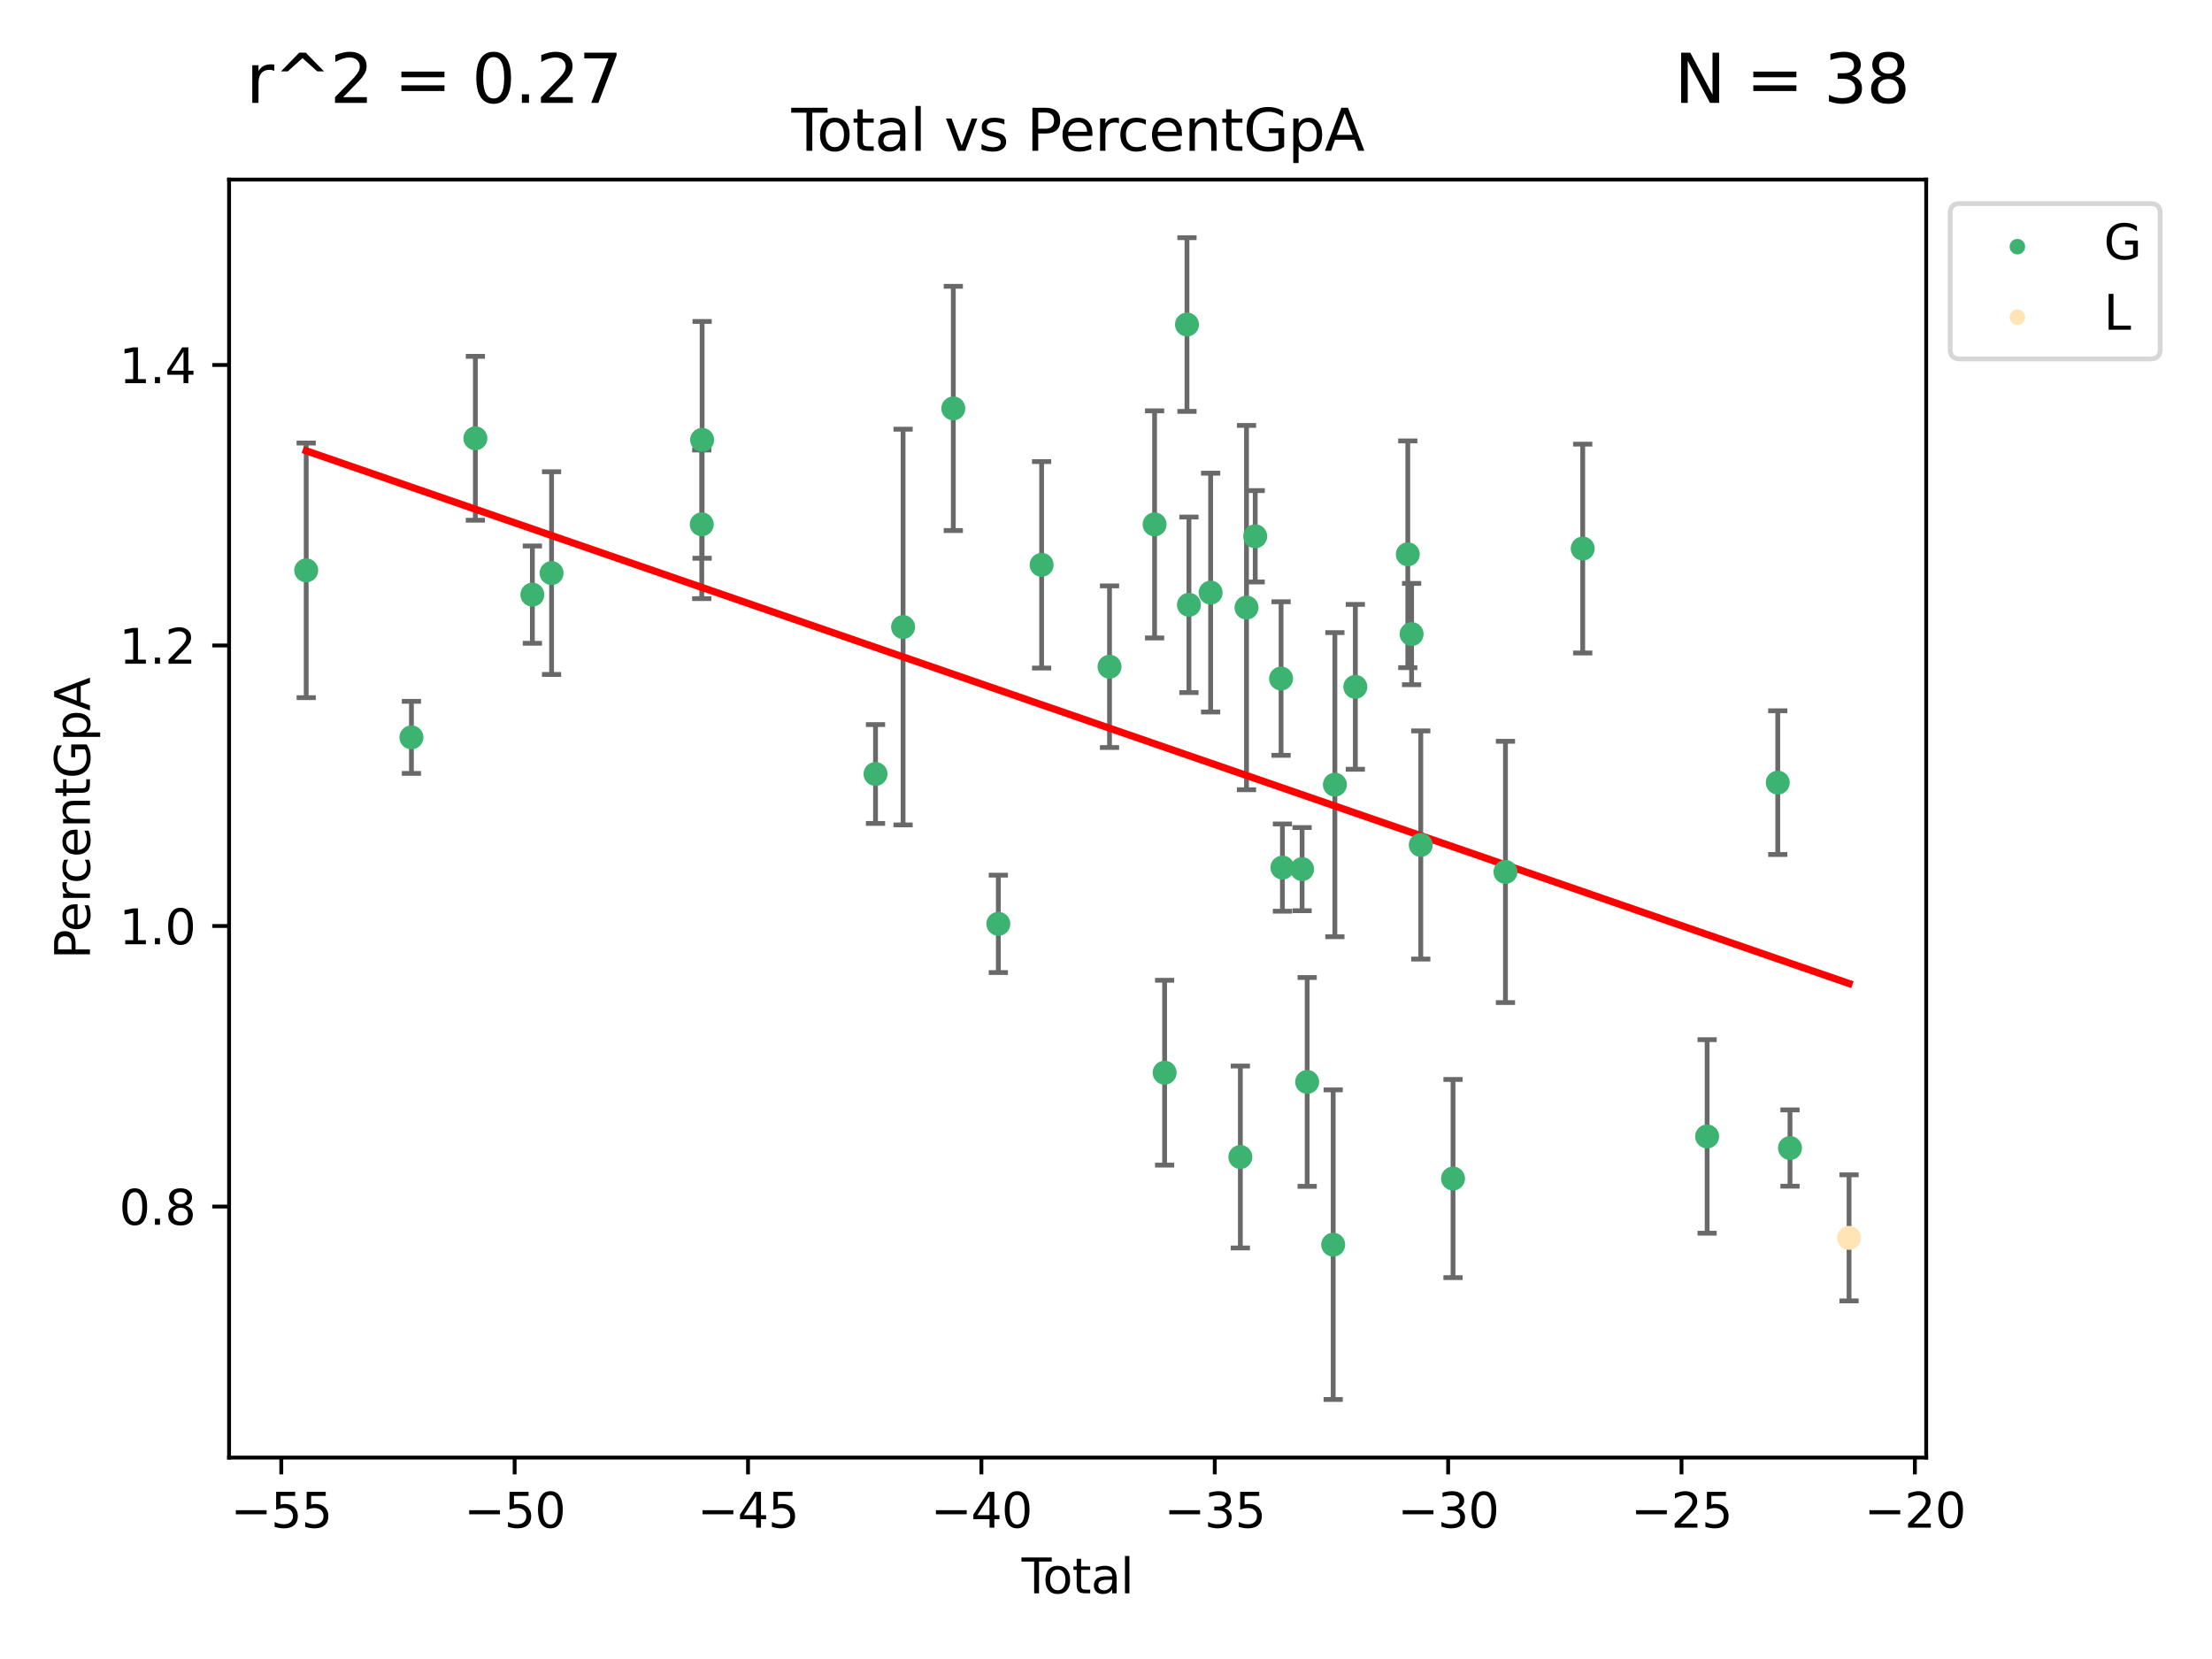 <?xml version="1.0" encoding="utf-8" standalone="no"?>
<!DOCTYPE svg PUBLIC "-//W3C//DTD SVG 1.1//EN"
  "http://www.w3.org/Graphics/SVG/1.1/DTD/svg11.dtd">
<svg xmlns:xlink="http://www.w3.org/1999/xlink" width="460.8pt" height="345.6pt" viewBox="0 0 460.8 345.6" xmlns="http://www.w3.org/2000/svg" version="1.1">
 <defs>
  <style type="text/css">*{stroke-linejoin: round; stroke-linecap: butt}</style>
 </defs>
 <g id="figure_1">
  <g id="patch_1">
   <path d="M 0 345.6 
L 460.8 345.6 
L 460.8 0 
L 0 0 
z
" style="fill: #ffffff"/>
  </g>
  <g id="axes_1">
   <g id="patch_2">
    <path d="M 47.72 303.64 
L 401.26 303.64 
L 401.26 37.411 
L 47.72 37.411 
z
" style="fill: #ffffff"/>
   </g>
   <g id="PathCollection_1">
    <defs>
     <path id="m0fa475dc85" d="M 0 1.118 
C 0.297 1.118 0.581 1 0.791 0.791 
C 1 0.581 1.118 0.297 1.118 0 
C 1.118 -0.297 1 -0.581 0.791 -0.791 
C 0.581 -1 0.297 -1.118 0 -1.118 
C -0.297 -1.118 -0.581 -1 -0.791 -0.791 
C -1 -0.581 -1.118 -0.297 -1.118 0 
C -1.118 0.297 -1 0.581 -0.791 0.791 
C -0.581 1 -0.297 1.118 0 1.118 
z
" style="stroke: #3cb371"/>
    </defs>
    <g clip-path="url(#pef8bda7647)">
     <use xlink:href="#m0fa475dc85" x="63.79" y="118.816" style="fill: #3cb371; stroke: #3cb371"/>
     <use xlink:href="#m0fa475dc85" x="85.708" y="153.606" style="fill: #3cb371; stroke: #3cb371"/>
     <use xlink:href="#m0fa475dc85" x="99.028" y="91.305" style="fill: #3cb371; stroke: #3cb371"/>
     <use xlink:href="#m0fa475dc85" x="110.903" y="123.872" style="fill: #3cb371; stroke: #3cb371"/>
     <use xlink:href="#m0fa475dc85" x="114.903" y="119.387" style="fill: #3cb371; stroke: #3cb371"/>
     <use xlink:href="#m0fa475dc85" x="146.19" y="109.229" style="fill: #3cb371; stroke: #3cb371"/>
     <use xlink:href="#m0fa475dc85" x="146.265" y="91.63" style="fill: #3cb371; stroke: #3cb371"/>
     <use xlink:href="#m0fa475dc85" x="182.387" y="161.236" style="fill: #3cb371; stroke: #3cb371"/>
     <use xlink:href="#m0fa475dc85" x="188.129" y="130.623" style="fill: #3cb371; stroke: #3cb371"/>
     <use xlink:href="#m0fa475dc85" x="198.591" y="85.081" style="fill: #3cb371; stroke: #3cb371"/>
     <use xlink:href="#m0fa475dc85" x="207.972" y="192.454" style="fill: #3cb371; stroke: #3cb371"/>
     <use xlink:href="#m0fa475dc85" x="216.99" y="117.663" style="fill: #3cb371; stroke: #3cb371"/>
     <use xlink:href="#m0fa475dc85" x="231.135" y="138.888" style="fill: #3cb371; stroke: #3cb371"/>
     <use xlink:href="#m0fa475dc85" x="240.522" y="109.24" style="fill: #3cb371; stroke: #3cb371"/>
     <use xlink:href="#m0fa475dc85" x="242.613" y="223.459" style="fill: #3cb371; stroke: #3cb371"/>
     <use xlink:href="#m0fa475dc85" x="247.269" y="67.604" style="fill: #3cb371; stroke: #3cb371"/>
     <use xlink:href="#m0fa475dc85" x="247.679" y="125.996" style="fill: #3cb371; stroke: #3cb371"/>
     <use xlink:href="#m0fa475dc85" x="252.197" y="123.449" style="fill: #3cb371; stroke: #3cb371"/>
     <use xlink:href="#m0fa475dc85" x="258.387" y="241.024" style="fill: #3cb371; stroke: #3cb371"/>
     <use xlink:href="#m0fa475dc85" x="259.668" y="126.572" style="fill: #3cb371; stroke: #3cb371"/>
     <use xlink:href="#m0fa475dc85" x="261.485" y="111.717" style="fill: #3cb371; stroke: #3cb371"/>
     <use xlink:href="#m0fa475dc85" x="266.871" y="141.353" style="fill: #3cb371; stroke: #3cb371"/>
     <use xlink:href="#m0fa475dc85" x="267.152" y="180.731" style="fill: #3cb371; stroke: #3cb371"/>
     <use xlink:href="#m0fa475dc85" x="271.25" y="181.058" style="fill: #3cb371; stroke: #3cb371"/>
     <use xlink:href="#m0fa475dc85" x="272.308" y="225.384" style="fill: #3cb371; stroke: #3cb371"/>
     <use xlink:href="#m0fa475dc85" x="277.728" y="259.29" style="fill: #3cb371; stroke: #3cb371"/>
     <use xlink:href="#m0fa475dc85" x="278.079" y="163.459" style="fill: #3cb371; stroke: #3cb371"/>
     <use xlink:href="#m0fa475dc85" x="282.342" y="143.083" style="fill: #3cb371; stroke: #3cb371"/>
     <use xlink:href="#m0fa475dc85" x="293.27" y="115.469" style="fill: #3cb371; stroke: #3cb371"/>
     <use xlink:href="#m0fa475dc85" x="294.062" y="132.085" style="fill: #3cb371; stroke: #3cb371"/>
     <use xlink:href="#m0fa475dc85" x="295.973" y="176.025" style="fill: #3cb371; stroke: #3cb371"/>
     <use xlink:href="#m0fa475dc85" x="302.691" y="245.509" style="fill: #3cb371; stroke: #3cb371"/>
     <use xlink:href="#m0fa475dc85" x="313.615" y="181.639" style="fill: #3cb371; stroke: #3cb371"/>
     <use xlink:href="#m0fa475dc85" x="329.709" y="114.275" style="fill: #3cb371; stroke: #3cb371"/>
     <use xlink:href="#m0fa475dc85" x="355.626" y="236.741" style="fill: #3cb371; stroke: #3cb371"/>
     <use xlink:href="#m0fa475dc85" x="370.339" y="163.037" style="fill: #3cb371; stroke: #3cb371"/>
     <use xlink:href="#m0fa475dc85" x="372.89" y="239.157" style="fill: #3cb371; stroke: #3cb371"/>
    </g>
   </g>
   <g id="PathCollection_2">
    <defs>
     <path id="m5b82d416a1" d="M 0 1.118 
C 0.297 1.118 0.581 1 0.791 0.791 
C 1 0.581 1.118 0.297 1.118 0 
C 1.118 -0.297 1 -0.581 0.791 -0.791 
C 0.581 -1 0.297 -1.118 0 -1.118 
C -0.297 -1.118 -0.581 -1 -0.791 -0.791 
C -1 -0.581 -1.118 -0.297 -1.118 0 
C -1.118 0.297 -1 0.581 -0.791 0.791 
C -0.581 1 -0.297 1.118 0 1.118 
z
" style="stroke: #ffe4b5"/>
    </defs>
    <g clip-path="url(#pef8bda7647)">
     <use xlink:href="#m5b82d416a1" x="385.19" y="257.868" style="fill: #ffe4b5; stroke: #ffe4b5"/>
    </g>
   </g>
   <g id="matplotlib.axis_1">
    <g id="xtick_1">
     <g id="line2d_1">
      <defs>
       <path id="m2bb63a47c9" d="M 0 0 
L 0 3.5 
" style="stroke: #000000; stroke-width: 0.8"/>
      </defs>
      <g>
       <use xlink:href="#m2bb63a47c9" x="58.595" y="303.64" style="stroke: #000000; stroke-width: 0.8"/>
      </g>
     </g>
     <g id="text_1">
      <!-- −55 -->
      <g transform="translate(48.043 318.238)scale(0.1 -0.1)">
       <defs>
        <path id="DejaVuSans-2212" d="M 678 2272 
L 4684 2272 
L 4684 1741 
L 678 1741 
L 678 2272 
z
" transform="scale(0.016)"/>
        <path id="DejaVuSans-35" d="M 691 4666 
L 3169 4666 
L 3169 4134 
L 1269 4134 
L 1269 2991 
Q 1406 3038 1543 3061 
Q 1681 3084 1819 3084 
Q 2600 3084 3056 2656 
Q 3513 2228 3513 1497 
Q 3513 744 3044 326 
Q 2575 -91 1722 -91 
Q 1428 -91 1123 -41 
Q 819 9 494 109 
L 494 744 
Q 775 591 1075 516 
Q 1375 441 1709 441 
Q 2250 441 2565 725 
Q 2881 1009 2881 1497 
Q 2881 1984 2565 2268 
Q 2250 2553 1709 2553 
Q 1456 2553 1204 2497 
Q 953 2441 691 2322 
L 691 4666 
z
" transform="scale(0.016)"/>
       </defs>
       <use xlink:href="#DejaVuSans-2212"/>
       <use xlink:href="#DejaVuSans-35" x="83.789"/>
       <use xlink:href="#DejaVuSans-35" x="147.412"/>
      </g>
     </g>
    </g>
    <g id="xtick_2">
     <g id="line2d_2">
      <g>
       <use xlink:href="#m2bb63a47c9" x="107.211" y="303.64" style="stroke: #000000; stroke-width: 0.8"/>
      </g>
     </g>
     <g id="text_2">
      <!-- −50 -->
      <g transform="translate(96.659 318.238)scale(0.1 -0.1)">
       <defs>
        <path id="DejaVuSans-30" d="M 2034 4250 
Q 1547 4250 1301 3770 
Q 1056 3291 1056 2328 
Q 1056 1369 1301 889 
Q 1547 409 2034 409 
Q 2525 409 2770 889 
Q 3016 1369 3016 2328 
Q 3016 3291 2770 3770 
Q 2525 4250 2034 4250 
z
M 2034 4750 
Q 2819 4750 3233 4129 
Q 3647 3509 3647 2328 
Q 3647 1150 3233 529 
Q 2819 -91 2034 -91 
Q 1250 -91 836 529 
Q 422 1150 422 2328 
Q 422 3509 836 4129 
Q 1250 4750 2034 4750 
z
" transform="scale(0.016)"/>
       </defs>
       <use xlink:href="#DejaVuSans-2212"/>
       <use xlink:href="#DejaVuSans-35" x="83.789"/>
       <use xlink:href="#DejaVuSans-30" x="147.412"/>
      </g>
     </g>
    </g>
    <g id="xtick_3">
     <g id="line2d_3">
      <g>
       <use xlink:href="#m2bb63a47c9" x="155.827" y="303.64" style="stroke: #000000; stroke-width: 0.8"/>
      </g>
     </g>
     <g id="text_3">
      <!-- −45 -->
      <g transform="translate(145.274 318.238)scale(0.1 -0.1)">
       <defs>
        <path id="DejaVuSans-34" d="M 2419 4116 
L 825 1625 
L 2419 1625 
L 2419 4116 
z
M 2253 4666 
L 3047 4666 
L 3047 1625 
L 3713 1625 
L 3713 1100 
L 3047 1100 
L 3047 0 
L 2419 0 
L 2419 1100 
L 313 1100 
L 313 1709 
L 2253 4666 
z
" transform="scale(0.016)"/>
       </defs>
       <use xlink:href="#DejaVuSans-2212"/>
       <use xlink:href="#DejaVuSans-34" x="83.789"/>
       <use xlink:href="#DejaVuSans-35" x="147.412"/>
      </g>
     </g>
    </g>
    <g id="xtick_4">
     <g id="line2d_4">
      <g>
       <use xlink:href="#m2bb63a47c9" x="204.443" y="303.64" style="stroke: #000000; stroke-width: 0.8"/>
      </g>
     </g>
     <g id="text_4">
      <!-- −40 -->
      <g transform="translate(193.89 318.238)scale(0.1 -0.1)">
       <use xlink:href="#DejaVuSans-2212"/>
       <use xlink:href="#DejaVuSans-34" x="83.789"/>
       <use xlink:href="#DejaVuSans-30" x="147.412"/>
      </g>
     </g>
    </g>
    <g id="xtick_5">
     <g id="line2d_5">
      <g>
       <use xlink:href="#m2bb63a47c9" x="253.059" y="303.64" style="stroke: #000000; stroke-width: 0.8"/>
      </g>
     </g>
     <g id="text_5">
      <!-- −35 -->
      <g transform="translate(242.506 318.238)scale(0.1 -0.1)">
       <defs>
        <path id="DejaVuSans-33" d="M 2597 2516 
Q 3050 2419 3304 2112 
Q 3559 1806 3559 1356 
Q 3559 666 3084 287 
Q 2609 -91 1734 -91 
Q 1441 -91 1130 -33 
Q 819 25 488 141 
L 488 750 
Q 750 597 1062 519 
Q 1375 441 1716 441 
Q 2309 441 2620 675 
Q 2931 909 2931 1356 
Q 2931 1769 2642 2001 
Q 2353 2234 1838 2234 
L 1294 2234 
L 1294 2753 
L 1863 2753 
Q 2328 2753 2575 2939 
Q 2822 3125 2822 3475 
Q 2822 3834 2567 4026 
Q 2313 4219 1838 4219 
Q 1578 4219 1281 4162 
Q 984 4106 628 3988 
L 628 4550 
Q 988 4650 1302 4700 
Q 1616 4750 1894 4750 
Q 2613 4750 3031 4423 
Q 3450 4097 3450 3541 
Q 3450 3153 3228 2886 
Q 3006 2619 2597 2516 
z
" transform="scale(0.016)"/>
       </defs>
       <use xlink:href="#DejaVuSans-2212"/>
       <use xlink:href="#DejaVuSans-33" x="83.789"/>
       <use xlink:href="#DejaVuSans-35" x="147.412"/>
      </g>
     </g>
    </g>
    <g id="xtick_6">
     <g id="line2d_6">
      <g>
       <use xlink:href="#m2bb63a47c9" x="301.675" y="303.64" style="stroke: #000000; stroke-width: 0.8"/>
      </g>
     </g>
     <g id="text_6">
      <!-- −30 -->
      <g transform="translate(291.122 318.238)scale(0.1 -0.1)">
       <use xlink:href="#DejaVuSans-2212"/>
       <use xlink:href="#DejaVuSans-33" x="83.789"/>
       <use xlink:href="#DejaVuSans-30" x="147.412"/>
      </g>
     </g>
    </g>
    <g id="xtick_7">
     <g id="line2d_7">
      <g>
       <use xlink:href="#m2bb63a47c9" x="350.291" y="303.64" style="stroke: #000000; stroke-width: 0.8"/>
      </g>
     </g>
     <g id="text_7">
      <!-- −25 -->
      <g transform="translate(339.738 318.238)scale(0.1 -0.1)">
       <defs>
        <path id="DejaVuSans-32" d="M 1228 531 
L 3431 531 
L 3431 0 
L 469 0 
L 469 531 
Q 828 903 1448 1529 
Q 2069 2156 2228 2338 
Q 2531 2678 2651 2914 
Q 2772 3150 2772 3378 
Q 2772 3750 2511 3984 
Q 2250 4219 1831 4219 
Q 1534 4219 1204 4116 
Q 875 4013 500 3803 
L 500 4441 
Q 881 4594 1212 4672 
Q 1544 4750 1819 4750 
Q 2544 4750 2975 4387 
Q 3406 4025 3406 3419 
Q 3406 3131 3298 2873 
Q 3191 2616 2906 2266 
Q 2828 2175 2409 1742 
Q 1991 1309 1228 531 
z
" transform="scale(0.016)"/>
       </defs>
       <use xlink:href="#DejaVuSans-2212"/>
       <use xlink:href="#DejaVuSans-32" x="83.789"/>
       <use xlink:href="#DejaVuSans-35" x="147.412"/>
      </g>
     </g>
    </g>
    <g id="xtick_8">
     <g id="line2d_8">
      <g>
       <use xlink:href="#m2bb63a47c9" x="398.907" y="303.64" style="stroke: #000000; stroke-width: 0.8"/>
      </g>
     </g>
     <g id="text_8">
      <!-- −20 -->
      <g transform="translate(388.354 318.238)scale(0.1 -0.1)">
       <use xlink:href="#DejaVuSans-2212"/>
       <use xlink:href="#DejaVuSans-32" x="83.789"/>
       <use xlink:href="#DejaVuSans-30" x="147.412"/>
      </g>
     </g>
    </g>
    <g id="text_9">
     <!-- Total -->
     <g transform="translate(212.813 331.917)scale(0.1 -0.1)">
      <defs>
       <path id="DejaVuSans-54" d="M -19 4666 
L 3928 4666 
L 3928 4134 
L 2272 4134 
L 2272 0 
L 1638 0 
L 1638 4134 
L -19 4134 
L -19 4666 
z
" transform="scale(0.016)"/>
       <path id="DejaVuSans-6f" d="M 1959 3097 
Q 1497 3097 1228 2736 
Q 959 2375 959 1747 
Q 959 1119 1226 758 
Q 1494 397 1959 397 
Q 2419 397 2687 759 
Q 2956 1122 2956 1747 
Q 2956 2369 2687 2733 
Q 2419 3097 1959 3097 
z
M 1959 3584 
Q 2709 3584 3137 3096 
Q 3566 2609 3566 1747 
Q 3566 888 3137 398 
Q 2709 -91 1959 -91 
Q 1206 -91 779 398 
Q 353 888 353 1747 
Q 353 2609 779 3096 
Q 1206 3584 1959 3584 
z
" transform="scale(0.016)"/>
       <path id="DejaVuSans-74" d="M 1172 4494 
L 1172 3500 
L 2356 3500 
L 2356 3053 
L 1172 3053 
L 1172 1153 
Q 1172 725 1289 603 
Q 1406 481 1766 481 
L 2356 481 
L 2356 0 
L 1766 0 
Q 1100 0 847 248 
Q 594 497 594 1153 
L 594 3053 
L 172 3053 
L 172 3500 
L 594 3500 
L 594 4494 
L 1172 4494 
z
" transform="scale(0.016)"/>
       <path id="DejaVuSans-61" d="M 2194 1759 
Q 1497 1759 1228 1600 
Q 959 1441 959 1056 
Q 959 750 1161 570 
Q 1363 391 1709 391 
Q 2188 391 2477 730 
Q 2766 1069 2766 1631 
L 2766 1759 
L 2194 1759 
z
M 3341 1997 
L 3341 0 
L 2766 0 
L 2766 531 
Q 2569 213 2275 61 
Q 1981 -91 1556 -91 
Q 1019 -91 701 211 
Q 384 513 384 1019 
Q 384 1609 779 1909 
Q 1175 2209 1959 2209 
L 2766 2209 
L 2766 2266 
Q 2766 2663 2505 2880 
Q 2244 3097 1772 3097 
Q 1472 3097 1187 3025 
Q 903 2953 641 2809 
L 641 3341 
Q 956 3463 1253 3523 
Q 1550 3584 1831 3584 
Q 2591 3584 2966 3190 
Q 3341 2797 3341 1997 
z
" transform="scale(0.016)"/>
       <path id="DejaVuSans-6c" d="M 603 4863 
L 1178 4863 
L 1178 0 
L 603 0 
L 603 4863 
z
" transform="scale(0.016)"/>
      </defs>
      <use xlink:href="#DejaVuSans-54"/>
      <use xlink:href="#DejaVuSans-6f" x="44.084"/>
      <use xlink:href="#DejaVuSans-74" x="105.266"/>
      <use xlink:href="#DejaVuSans-61" x="144.475"/>
      <use xlink:href="#DejaVuSans-6c" x="205.754"/>
     </g>
    </g>
   </g>
   <g id="matplotlib.axis_2">
    <g id="ytick_1">
     <g id="line2d_9">
      <defs>
       <path id="mb1fac5d077" d="M 0 0 
L -3.5 0 
" style="stroke: #000000; stroke-width: 0.8"/>
      </defs>
      <g>
       <use xlink:href="#mb1fac5d077" x="47.72" y="251.345" style="stroke: #000000; stroke-width: 0.8"/>
      </g>
     </g>
     <g id="text_10">
      <!-- 0.8 -->
      <g transform="translate(24.817 255.144)scale(0.1 -0.1)">
       <defs>
        <path id="DejaVuSans-2e" d="M 684 794 
L 1344 794 
L 1344 0 
L 684 0 
L 684 794 
z
" transform="scale(0.016)"/>
        <path id="DejaVuSans-38" d="M 2034 2216 
Q 1584 2216 1326 1975 
Q 1069 1734 1069 1313 
Q 1069 891 1326 650 
Q 1584 409 2034 409 
Q 2484 409 2743 651 
Q 3003 894 3003 1313 
Q 3003 1734 2745 1975 
Q 2488 2216 2034 2216 
z
M 1403 2484 
Q 997 2584 770 2862 
Q 544 3141 544 3541 
Q 544 4100 942 4425 
Q 1341 4750 2034 4750 
Q 2731 4750 3128 4425 
Q 3525 4100 3525 3541 
Q 3525 3141 3298 2862 
Q 3072 2584 2669 2484 
Q 3125 2378 3379 2068 
Q 3634 1759 3634 1313 
Q 3634 634 3220 271 
Q 2806 -91 2034 -91 
Q 1263 -91 848 271 
Q 434 634 434 1313 
Q 434 1759 690 2068 
Q 947 2378 1403 2484 
z
M 1172 3481 
Q 1172 3119 1398 2916 
Q 1625 2713 2034 2713 
Q 2441 2713 2670 2916 
Q 2900 3119 2900 3481 
Q 2900 3844 2670 4047 
Q 2441 4250 2034 4250 
Q 1625 4250 1398 4047 
Q 1172 3844 1172 3481 
z
" transform="scale(0.016)"/>
       </defs>
       <use xlink:href="#DejaVuSans-30"/>
       <use xlink:href="#DejaVuSans-2e" x="63.623"/>
       <use xlink:href="#DejaVuSans-38" x="95.41"/>
      </g>
     </g>
    </g>
    <g id="ytick_2">
     <g id="line2d_10">
      <g>
       <use xlink:href="#mb1fac5d077" x="47.72" y="192.906" style="stroke: #000000; stroke-width: 0.8"/>
      </g>
     </g>
     <g id="text_11">
      <!-- 1.0 -->
      <g transform="translate(24.817 196.705)scale(0.1 -0.1)">
       <defs>
        <path id="DejaVuSans-31" d="M 794 531 
L 1825 531 
L 1825 4091 
L 703 3866 
L 703 4441 
L 1819 4666 
L 2450 4666 
L 2450 531 
L 3481 531 
L 3481 0 
L 794 0 
L 794 531 
z
" transform="scale(0.016)"/>
       </defs>
       <use xlink:href="#DejaVuSans-31"/>
       <use xlink:href="#DejaVuSans-2e" x="63.623"/>
       <use xlink:href="#DejaVuSans-30" x="95.41"/>
      </g>
     </g>
    </g>
    <g id="ytick_3">
     <g id="line2d_11">
      <g>
       <use xlink:href="#mb1fac5d077" x="47.72" y="134.466" style="stroke: #000000; stroke-width: 0.8"/>
      </g>
     </g>
     <g id="text_12">
      <!-- 1.2 -->
      <g transform="translate(24.817 138.266)scale(0.1 -0.1)">
       <use xlink:href="#DejaVuSans-31"/>
       <use xlink:href="#DejaVuSans-2e" x="63.623"/>
       <use xlink:href="#DejaVuSans-32" x="95.41"/>
      </g>
     </g>
    </g>
    <g id="ytick_4">
     <g id="line2d_12">
      <g>
       <use xlink:href="#mb1fac5d077" x="47.72" y="76.027" style="stroke: #000000; stroke-width: 0.8"/>
      </g>
     </g>
     <g id="text_13">
      <!-- 1.4 -->
      <g transform="translate(24.817 79.826)scale(0.1 -0.1)">
       <use xlink:href="#DejaVuSans-31"/>
       <use xlink:href="#DejaVuSans-2e" x="63.623"/>
       <use xlink:href="#DejaVuSans-34" x="95.41"/>
      </g>
     </g>
    </g>
    <g id="text_14">
     <!-- PercentGpA -->
     <g transform="translate(18.737 199.802)rotate(-90)scale(0.1 -0.1)">
      <defs>
       <path id="DejaVuSans-50" d="M 1259 4147 
L 1259 2394 
L 2053 2394 
Q 2494 2394 2734 2622 
Q 2975 2850 2975 3272 
Q 2975 3691 2734 3919 
Q 2494 4147 2053 4147 
L 1259 4147 
z
M 628 4666 
L 2053 4666 
Q 2838 4666 3239 4311 
Q 3641 3956 3641 3272 
Q 3641 2581 3239 2228 
Q 2838 1875 2053 1875 
L 1259 1875 
L 1259 0 
L 628 0 
L 628 4666 
z
" transform="scale(0.016)"/>
       <path id="DejaVuSans-65" d="M 3597 1894 
L 3597 1613 
L 953 1613 
Q 991 1019 1311 708 
Q 1631 397 2203 397 
Q 2534 397 2845 478 
Q 3156 559 3463 722 
L 3463 178 
Q 3153 47 2828 -22 
Q 2503 -91 2169 -91 
Q 1331 -91 842 396 
Q 353 884 353 1716 
Q 353 2575 817 3079 
Q 1281 3584 2069 3584 
Q 2775 3584 3186 3129 
Q 3597 2675 3597 1894 
z
M 3022 2063 
Q 3016 2534 2758 2815 
Q 2500 3097 2075 3097 
Q 1594 3097 1305 2825 
Q 1016 2553 972 2059 
L 3022 2063 
z
" transform="scale(0.016)"/>
       <path id="DejaVuSans-72" d="M 2631 2963 
Q 2534 3019 2420 3045 
Q 2306 3072 2169 3072 
Q 1681 3072 1420 2755 
Q 1159 2438 1159 1844 
L 1159 0 
L 581 0 
L 581 3500 
L 1159 3500 
L 1159 2956 
Q 1341 3275 1631 3429 
Q 1922 3584 2338 3584 
Q 2397 3584 2469 3576 
Q 2541 3569 2628 3553 
L 2631 2963 
z
" transform="scale(0.016)"/>
       <path id="DejaVuSans-63" d="M 3122 3366 
L 3122 2828 
Q 2878 2963 2633 3030 
Q 2388 3097 2138 3097 
Q 1578 3097 1268 2742 
Q 959 2388 959 1747 
Q 959 1106 1268 751 
Q 1578 397 2138 397 
Q 2388 397 2633 464 
Q 2878 531 3122 666 
L 3122 134 
Q 2881 22 2623 -34 
Q 2366 -91 2075 -91 
Q 1284 -91 818 406 
Q 353 903 353 1747 
Q 353 2603 823 3093 
Q 1294 3584 2113 3584 
Q 2378 3584 2631 3529 
Q 2884 3475 3122 3366 
z
" transform="scale(0.016)"/>
       <path id="DejaVuSans-6e" d="M 3513 2113 
L 3513 0 
L 2938 0 
L 2938 2094 
Q 2938 2591 2744 2837 
Q 2550 3084 2163 3084 
Q 1697 3084 1428 2787 
Q 1159 2491 1159 1978 
L 1159 0 
L 581 0 
L 581 3500 
L 1159 3500 
L 1159 2956 
Q 1366 3272 1645 3428 
Q 1925 3584 2291 3584 
Q 2894 3584 3203 3211 
Q 3513 2838 3513 2113 
z
" transform="scale(0.016)"/>
       <path id="DejaVuSans-47" d="M 3809 666 
L 3809 1919 
L 2778 1919 
L 2778 2438 
L 4434 2438 
L 4434 434 
Q 4069 175 3628 42 
Q 3188 -91 2688 -91 
Q 1594 -91 976 548 
Q 359 1188 359 2328 
Q 359 3472 976 4111 
Q 1594 4750 2688 4750 
Q 3144 4750 3555 4637 
Q 3966 4525 4313 4306 
L 4313 3634 
Q 3963 3931 3569 4081 
Q 3175 4231 2741 4231 
Q 1884 4231 1454 3753 
Q 1025 3275 1025 2328 
Q 1025 1384 1454 906 
Q 1884 428 2741 428 
Q 3075 428 3337 486 
Q 3600 544 3809 666 
z
" transform="scale(0.016)"/>
       <path id="DejaVuSans-70" d="M 1159 525 
L 1159 -1331 
L 581 -1331 
L 581 3500 
L 1159 3500 
L 1159 2969 
Q 1341 3281 1617 3432 
Q 1894 3584 2278 3584 
Q 2916 3584 3314 3078 
Q 3713 2572 3713 1747 
Q 3713 922 3314 415 
Q 2916 -91 2278 -91 
Q 1894 -91 1617 61 
Q 1341 213 1159 525 
z
M 3116 1747 
Q 3116 2381 2855 2742 
Q 2594 3103 2138 3103 
Q 1681 3103 1420 2742 
Q 1159 2381 1159 1747 
Q 1159 1113 1420 752 
Q 1681 391 2138 391 
Q 2594 391 2855 752 
Q 3116 1113 3116 1747 
z
" transform="scale(0.016)"/>
       <path id="DejaVuSans-41" d="M 2188 4044 
L 1331 1722 
L 3047 1722 
L 2188 4044 
z
M 1831 4666 
L 2547 4666 
L 4325 0 
L 3669 0 
L 3244 1197 
L 1141 1197 
L 716 0 
L 50 0 
L 1831 4666 
z
" transform="scale(0.016)"/>
      </defs>
      <use xlink:href="#DejaVuSans-50"/>
      <use xlink:href="#DejaVuSans-65" x="56.678"/>
      <use xlink:href="#DejaVuSans-72" x="118.201"/>
      <use xlink:href="#DejaVuSans-63" x="157.064"/>
      <use xlink:href="#DejaVuSans-65" x="212.045"/>
      <use xlink:href="#DejaVuSans-6e" x="273.568"/>
      <use xlink:href="#DejaVuSans-74" x="336.947"/>
      <use xlink:href="#DejaVuSans-47" x="376.156"/>
      <use xlink:href="#DejaVuSans-70" x="453.646"/>
      <use xlink:href="#DejaVuSans-41" x="517.123"/>
     </g>
    </g>
   </g>
   <g id="LineCollection_1">
    <path d="M 63.79 145.335 
L 63.79 92.296 
" clip-path="url(#pef8bda7647)" style="fill: none; stroke: #696969"/>
    <path d="M 85.708 161.116 
L 85.708 146.097 
" clip-path="url(#pef8bda7647)" style="fill: none; stroke: #696969"/>
    <path d="M 99.028 108.377 
L 99.028 74.233 
" clip-path="url(#pef8bda7647)" style="fill: none; stroke: #696969"/>
    <path d="M 110.903 134.006 
L 110.903 113.739 
" clip-path="url(#pef8bda7647)" style="fill: none; stroke: #696969"/>
    <path d="M 114.903 140.499 
L 114.903 98.276 
" clip-path="url(#pef8bda7647)" style="fill: none; stroke: #696969"/>
    <path d="M 146.19 124.708 
L 146.19 93.749 
" clip-path="url(#pef8bda7647)" style="fill: none; stroke: #696969"/>
    <path d="M 146.265 116.295 
L 146.265 66.966 
" clip-path="url(#pef8bda7647)" style="fill: none; stroke: #696969"/>
    <path d="M 182.387 171.534 
L 182.387 150.938 
" clip-path="url(#pef8bda7647)" style="fill: none; stroke: #696969"/>
    <path d="M 188.129 171.838 
L 188.129 89.409 
" clip-path="url(#pef8bda7647)" style="fill: none; stroke: #696969"/>
    <path d="M 198.591 110.519 
L 198.591 59.643 
" clip-path="url(#pef8bda7647)" style="fill: none; stroke: #696969"/>
    <path d="M 207.972 202.597 
L 207.972 182.311 
" clip-path="url(#pef8bda7647)" style="fill: none; stroke: #696969"/>
    <path d="M 216.99 139.165 
L 216.99 96.16 
" clip-path="url(#pef8bda7647)" style="fill: none; stroke: #696969"/>
    <path d="M 231.135 155.724 
L 231.135 122.053 
" clip-path="url(#pef8bda7647)" style="fill: none; stroke: #696969"/>
    <path d="M 240.522 132.894 
L 240.522 85.586 
" clip-path="url(#pef8bda7647)" style="fill: none; stroke: #696969"/>
    <path d="M 242.613 242.714 
L 242.613 204.204 
" clip-path="url(#pef8bda7647)" style="fill: none; stroke: #696969"/>
    <path d="M 247.269 85.696 
L 247.269 49.513 
" clip-path="url(#pef8bda7647)" style="fill: none; stroke: #696969"/>
    <path d="M 247.679 144.278 
L 247.679 107.713 
" clip-path="url(#pef8bda7647)" style="fill: none; stroke: #696969"/>
    <path d="M 252.197 148.326 
L 252.197 98.572 
" clip-path="url(#pef8bda7647)" style="fill: none; stroke: #696969"/>
    <path d="M 258.387 259.972 
L 258.387 222.077 
" clip-path="url(#pef8bda7647)" style="fill: none; stroke: #696969"/>
    <path d="M 259.668 164.519 
L 259.668 88.625 
" clip-path="url(#pef8bda7647)" style="fill: none; stroke: #696969"/>
    <path d="M 261.485 121.236 
L 261.485 102.198 
" clip-path="url(#pef8bda7647)" style="fill: none; stroke: #696969"/>
    <path d="M 266.871 157.349 
L 266.871 125.357 
" clip-path="url(#pef8bda7647)" style="fill: none; stroke: #696969"/>
    <path d="M 267.152 189.817 
L 267.152 171.646 
" clip-path="url(#pef8bda7647)" style="fill: none; stroke: #696969"/>
    <path d="M 271.25 189.72 
L 271.25 172.397 
" clip-path="url(#pef8bda7647)" style="fill: none; stroke: #696969"/>
    <path d="M 272.308 247.135 
L 272.308 203.632 
" clip-path="url(#pef8bda7647)" style="fill: none; stroke: #696969"/>
    <path d="M 277.728 291.539 
L 277.728 227.042 
" clip-path="url(#pef8bda7647)" style="fill: none; stroke: #696969"/>
    <path d="M 278.079 195.139 
L 278.079 131.78 
" clip-path="url(#pef8bda7647)" style="fill: none; stroke: #696969"/>
    <path d="M 282.342 160.254 
L 282.342 125.911 
" clip-path="url(#pef8bda7647)" style="fill: none; stroke: #696969"/>
    <path d="M 293.27 139.085 
L 293.27 91.853 
" clip-path="url(#pef8bda7647)" style="fill: none; stroke: #696969"/>
    <path d="M 294.062 142.634 
L 294.062 121.535 
" clip-path="url(#pef8bda7647)" style="fill: none; stroke: #696969"/>
    <path d="M 295.973 199.792 
L 295.973 152.259 
" clip-path="url(#pef8bda7647)" style="fill: none; stroke: #696969"/>
    <path d="M 302.691 266.148 
L 302.691 224.87 
" clip-path="url(#pef8bda7647)" style="fill: none; stroke: #696969"/>
    <path d="M 313.615 208.854 
L 313.615 154.425 
" clip-path="url(#pef8bda7647)" style="fill: none; stroke: #696969"/>
    <path d="M 329.709 136.029 
L 329.709 92.521 
" clip-path="url(#pef8bda7647)" style="fill: none; stroke: #696969"/>
    <path d="M 355.626 256.901 
L 355.626 216.581 
" clip-path="url(#pef8bda7647)" style="fill: none; stroke: #696969"/>
    <path d="M 370.339 178.003 
L 370.339 148.071 
" clip-path="url(#pef8bda7647)" style="fill: none; stroke: #696969"/>
    <path d="M 372.89 247.104 
L 372.89 231.211 
" clip-path="url(#pef8bda7647)" style="fill: none; stroke: #696969"/>
   </g>
   <g id="line2d_13">
    <defs>
     <path id="m95f877f152" d="M 2 0 
L -2 -0 
" style="stroke: #696969"/>
    </defs>
    <g clip-path="url(#pef8bda7647)">
     <use xlink:href="#m95f877f152" x="63.79" y="145.335" style="fill: #696969; stroke: #696969"/>
     <use xlink:href="#m95f877f152" x="85.708" y="161.116" style="fill: #696969; stroke: #696969"/>
     <use xlink:href="#m95f877f152" x="99.028" y="108.377" style="fill: #696969; stroke: #696969"/>
     <use xlink:href="#m95f877f152" x="110.903" y="134.006" style="fill: #696969; stroke: #696969"/>
     <use xlink:href="#m95f877f152" x="114.903" y="140.499" style="fill: #696969; stroke: #696969"/>
     <use xlink:href="#m95f877f152" x="146.19" y="124.708" style="fill: #696969; stroke: #696969"/>
     <use xlink:href="#m95f877f152" x="146.265" y="116.295" style="fill: #696969; stroke: #696969"/>
     <use xlink:href="#m95f877f152" x="182.387" y="171.534" style="fill: #696969; stroke: #696969"/>
     <use xlink:href="#m95f877f152" x="188.129" y="171.838" style="fill: #696969; stroke: #696969"/>
     <use xlink:href="#m95f877f152" x="198.591" y="110.519" style="fill: #696969; stroke: #696969"/>
     <use xlink:href="#m95f877f152" x="207.972" y="202.597" style="fill: #696969; stroke: #696969"/>
     <use xlink:href="#m95f877f152" x="216.99" y="139.165" style="fill: #696969; stroke: #696969"/>
     <use xlink:href="#m95f877f152" x="231.135" y="155.724" style="fill: #696969; stroke: #696969"/>
     <use xlink:href="#m95f877f152" x="240.522" y="132.894" style="fill: #696969; stroke: #696969"/>
     <use xlink:href="#m95f877f152" x="242.613" y="242.714" style="fill: #696969; stroke: #696969"/>
     <use xlink:href="#m95f877f152" x="247.269" y="85.696" style="fill: #696969; stroke: #696969"/>
     <use xlink:href="#m95f877f152" x="247.679" y="144.278" style="fill: #696969; stroke: #696969"/>
     <use xlink:href="#m95f877f152" x="252.197" y="148.326" style="fill: #696969; stroke: #696969"/>
     <use xlink:href="#m95f877f152" x="258.387" y="259.972" style="fill: #696969; stroke: #696969"/>
     <use xlink:href="#m95f877f152" x="259.668" y="164.519" style="fill: #696969; stroke: #696969"/>
     <use xlink:href="#m95f877f152" x="261.485" y="121.236" style="fill: #696969; stroke: #696969"/>
     <use xlink:href="#m95f877f152" x="266.871" y="157.349" style="fill: #696969; stroke: #696969"/>
     <use xlink:href="#m95f877f152" x="267.152" y="189.817" style="fill: #696969; stroke: #696969"/>
     <use xlink:href="#m95f877f152" x="271.25" y="189.72" style="fill: #696969; stroke: #696969"/>
     <use xlink:href="#m95f877f152" x="272.308" y="247.135" style="fill: #696969; stroke: #696969"/>
     <use xlink:href="#m95f877f152" x="277.728" y="291.539" style="fill: #696969; stroke: #696969"/>
     <use xlink:href="#m95f877f152" x="278.079" y="195.139" style="fill: #696969; stroke: #696969"/>
     <use xlink:href="#m95f877f152" x="282.342" y="160.254" style="fill: #696969; stroke: #696969"/>
     <use xlink:href="#m95f877f152" x="293.27" y="139.085" style="fill: #696969; stroke: #696969"/>
     <use xlink:href="#m95f877f152" x="294.062" y="142.634" style="fill: #696969; stroke: #696969"/>
     <use xlink:href="#m95f877f152" x="295.973" y="199.792" style="fill: #696969; stroke: #696969"/>
     <use xlink:href="#m95f877f152" x="302.691" y="266.148" style="fill: #696969; stroke: #696969"/>
     <use xlink:href="#m95f877f152" x="313.615" y="208.854" style="fill: #696969; stroke: #696969"/>
     <use xlink:href="#m95f877f152" x="329.709" y="136.029" style="fill: #696969; stroke: #696969"/>
     <use xlink:href="#m95f877f152" x="355.626" y="256.901" style="fill: #696969; stroke: #696969"/>
     <use xlink:href="#m95f877f152" x="370.339" y="178.003" style="fill: #696969; stroke: #696969"/>
     <use xlink:href="#m95f877f152" x="372.89" y="247.104" style="fill: #696969; stroke: #696969"/>
    </g>
   </g>
   <g id="line2d_14">
    <g clip-path="url(#pef8bda7647)">
     <use xlink:href="#m95f877f152" x="63.79" y="92.296" style="fill: #696969; stroke: #696969"/>
     <use xlink:href="#m95f877f152" x="85.708" y="146.097" style="fill: #696969; stroke: #696969"/>
     <use xlink:href="#m95f877f152" x="99.028" y="74.233" style="fill: #696969; stroke: #696969"/>
     <use xlink:href="#m95f877f152" x="110.903" y="113.739" style="fill: #696969; stroke: #696969"/>
     <use xlink:href="#m95f877f152" x="114.903" y="98.276" style="fill: #696969; stroke: #696969"/>
     <use xlink:href="#m95f877f152" x="146.19" y="93.749" style="fill: #696969; stroke: #696969"/>
     <use xlink:href="#m95f877f152" x="146.265" y="66.966" style="fill: #696969; stroke: #696969"/>
     <use xlink:href="#m95f877f152" x="182.387" y="150.938" style="fill: #696969; stroke: #696969"/>
     <use xlink:href="#m95f877f152" x="188.129" y="89.409" style="fill: #696969; stroke: #696969"/>
     <use xlink:href="#m95f877f152" x="198.591" y="59.643" style="fill: #696969; stroke: #696969"/>
     <use xlink:href="#m95f877f152" x="207.972" y="182.311" style="fill: #696969; stroke: #696969"/>
     <use xlink:href="#m95f877f152" x="216.99" y="96.16" style="fill: #696969; stroke: #696969"/>
     <use xlink:href="#m95f877f152" x="231.135" y="122.053" style="fill: #696969; stroke: #696969"/>
     <use xlink:href="#m95f877f152" x="240.522" y="85.586" style="fill: #696969; stroke: #696969"/>
     <use xlink:href="#m95f877f152" x="242.613" y="204.204" style="fill: #696969; stroke: #696969"/>
     <use xlink:href="#m95f877f152" x="247.269" y="49.513" style="fill: #696969; stroke: #696969"/>
     <use xlink:href="#m95f877f152" x="247.679" y="107.713" style="fill: #696969; stroke: #696969"/>
     <use xlink:href="#m95f877f152" x="252.197" y="98.572" style="fill: #696969; stroke: #696969"/>
     <use xlink:href="#m95f877f152" x="258.387" y="222.077" style="fill: #696969; stroke: #696969"/>
     <use xlink:href="#m95f877f152" x="259.668" y="88.625" style="fill: #696969; stroke: #696969"/>
     <use xlink:href="#m95f877f152" x="261.485" y="102.198" style="fill: #696969; stroke: #696969"/>
     <use xlink:href="#m95f877f152" x="266.871" y="125.357" style="fill: #696969; stroke: #696969"/>
     <use xlink:href="#m95f877f152" x="267.152" y="171.646" style="fill: #696969; stroke: #696969"/>
     <use xlink:href="#m95f877f152" x="271.25" y="172.397" style="fill: #696969; stroke: #696969"/>
     <use xlink:href="#m95f877f152" x="272.308" y="203.632" style="fill: #696969; stroke: #696969"/>
     <use xlink:href="#m95f877f152" x="277.728" y="227.042" style="fill: #696969; stroke: #696969"/>
     <use xlink:href="#m95f877f152" x="278.079" y="131.78" style="fill: #696969; stroke: #696969"/>
     <use xlink:href="#m95f877f152" x="282.342" y="125.911" style="fill: #696969; stroke: #696969"/>
     <use xlink:href="#m95f877f152" x="293.27" y="91.853" style="fill: #696969; stroke: #696969"/>
     <use xlink:href="#m95f877f152" x="294.062" y="121.535" style="fill: #696969; stroke: #696969"/>
     <use xlink:href="#m95f877f152" x="295.973" y="152.259" style="fill: #696969; stroke: #696969"/>
     <use xlink:href="#m95f877f152" x="302.691" y="224.87" style="fill: #696969; stroke: #696969"/>
     <use xlink:href="#m95f877f152" x="313.615" y="154.425" style="fill: #696969; stroke: #696969"/>
     <use xlink:href="#m95f877f152" x="329.709" y="92.521" style="fill: #696969; stroke: #696969"/>
     <use xlink:href="#m95f877f152" x="355.626" y="216.581" style="fill: #696969; stroke: #696969"/>
     <use xlink:href="#m95f877f152" x="370.339" y="148.071" style="fill: #696969; stroke: #696969"/>
     <use xlink:href="#m95f877f152" x="372.89" y="231.211" style="fill: #696969; stroke: #696969"/>
    </g>
   </g>
   <g id="LineCollection_2">
    <path d="M 385.19 271 
L 385.19 244.735 
" clip-path="url(#pef8bda7647)" style="fill: none; stroke: #696969"/>
   </g>
   <g id="line2d_15">
    <g clip-path="url(#pef8bda7647)">
     <use xlink:href="#m95f877f152" x="385.19" y="271" style="fill: #696969; stroke: #696969"/>
    </g>
   </g>
   <g id="line2d_16">
    <g clip-path="url(#pef8bda7647)">
     <use xlink:href="#m95f877f152" x="385.19" y="244.735" style="fill: #696969; stroke: #696969"/>
    </g>
   </g>
   <g id="line2d_17">
    <path d="M 63.79 93.912 
L 85.708 101.48 
L 99.028 106.079 
L 110.903 110.18 
L 114.903 111.561 
L 146.19 122.364 
L 146.265 122.39 
L 182.387 134.862 
L 188.129 136.845 
L 198.591 140.458 
L 207.972 143.697 
L 216.99 146.811 
L 231.135 151.695 
L 240.522 154.936 
L 242.613 155.658 
L 247.269 157.266 
L 247.679 157.407 
L 252.197 158.967 
L 258.387 161.105 
L 259.668 161.547 
L 261.485 162.174 
L 266.871 164.034 
L 267.152 164.131 
L 271.25 165.546 
L 272.308 165.911 
L 277.728 167.783 
L 278.079 167.904 
L 282.342 169.376 
L 293.27 173.149 
L 294.062 173.423 
L 295.973 174.083 
L 302.691 176.402 
L 313.615 180.174 
L 329.709 185.731 
L 355.626 194.68 
L 370.339 199.761 
L 372.89 200.642 
L 385.19 204.889 
" clip-path="url(#pef8bda7647)" style="fill: none; stroke: #ff0000; stroke-width: 1.5; stroke-linecap: square"/>
   </g>
   <g id="line2d_18">
    <defs>
     <path id="m888efdb41c" d="M 0 2 
C 0.53 2 1.039 1.789 1.414 1.414 
C 1.789 1.039 2 0.53 2 0 
C 2 -0.53 1.789 -1.039 1.414 -1.414 
C 1.039 -1.789 0.53 -2 0 -2 
C -0.53 -2 -1.039 -1.789 -1.414 -1.414 
C -1.789 -1.039 -2 -0.53 -2 0 
C -2 0.53 -1.789 1.039 -1.414 1.414 
C -1.039 1.789 -0.53 2 0 2 
z
" style="stroke: #3cb371"/>
    </defs>
    <g clip-path="url(#pef8bda7647)">
     <use xlink:href="#m888efdb41c" x="63.79" y="118.816" style="fill: #3cb371; stroke: #3cb371"/>
     <use xlink:href="#m888efdb41c" x="85.708" y="153.606" style="fill: #3cb371; stroke: #3cb371"/>
     <use xlink:href="#m888efdb41c" x="99.028" y="91.305" style="fill: #3cb371; stroke: #3cb371"/>
     <use xlink:href="#m888efdb41c" x="110.903" y="123.872" style="fill: #3cb371; stroke: #3cb371"/>
     <use xlink:href="#m888efdb41c" x="114.903" y="119.387" style="fill: #3cb371; stroke: #3cb371"/>
     <use xlink:href="#m888efdb41c" x="146.19" y="109.229" style="fill: #3cb371; stroke: #3cb371"/>
     <use xlink:href="#m888efdb41c" x="146.265" y="91.63" style="fill: #3cb371; stroke: #3cb371"/>
     <use xlink:href="#m888efdb41c" x="182.387" y="161.236" style="fill: #3cb371; stroke: #3cb371"/>
     <use xlink:href="#m888efdb41c" x="188.129" y="130.623" style="fill: #3cb371; stroke: #3cb371"/>
     <use xlink:href="#m888efdb41c" x="198.591" y="85.081" style="fill: #3cb371; stroke: #3cb371"/>
     <use xlink:href="#m888efdb41c" x="207.972" y="192.454" style="fill: #3cb371; stroke: #3cb371"/>
     <use xlink:href="#m888efdb41c" x="216.99" y="117.663" style="fill: #3cb371; stroke: #3cb371"/>
     <use xlink:href="#m888efdb41c" x="231.135" y="138.888" style="fill: #3cb371; stroke: #3cb371"/>
     <use xlink:href="#m888efdb41c" x="240.522" y="109.24" style="fill: #3cb371; stroke: #3cb371"/>
     <use xlink:href="#m888efdb41c" x="242.613" y="223.459" style="fill: #3cb371; stroke: #3cb371"/>
     <use xlink:href="#m888efdb41c" x="247.269" y="67.604" style="fill: #3cb371; stroke: #3cb371"/>
     <use xlink:href="#m888efdb41c" x="247.679" y="125.996" style="fill: #3cb371; stroke: #3cb371"/>
     <use xlink:href="#m888efdb41c" x="252.197" y="123.449" style="fill: #3cb371; stroke: #3cb371"/>
     <use xlink:href="#m888efdb41c" x="258.387" y="241.024" style="fill: #3cb371; stroke: #3cb371"/>
     <use xlink:href="#m888efdb41c" x="259.668" y="126.572" style="fill: #3cb371; stroke: #3cb371"/>
     <use xlink:href="#m888efdb41c" x="261.485" y="111.717" style="fill: #3cb371; stroke: #3cb371"/>
     <use xlink:href="#m888efdb41c" x="266.871" y="141.353" style="fill: #3cb371; stroke: #3cb371"/>
     <use xlink:href="#m888efdb41c" x="267.152" y="180.731" style="fill: #3cb371; stroke: #3cb371"/>
     <use xlink:href="#m888efdb41c" x="271.25" y="181.058" style="fill: #3cb371; stroke: #3cb371"/>
     <use xlink:href="#m888efdb41c" x="272.308" y="225.384" style="fill: #3cb371; stroke: #3cb371"/>
     <use xlink:href="#m888efdb41c" x="277.728" y="259.29" style="fill: #3cb371; stroke: #3cb371"/>
     <use xlink:href="#m888efdb41c" x="278.079" y="163.459" style="fill: #3cb371; stroke: #3cb371"/>
     <use xlink:href="#m888efdb41c" x="282.342" y="143.083" style="fill: #3cb371; stroke: #3cb371"/>
     <use xlink:href="#m888efdb41c" x="293.27" y="115.469" style="fill: #3cb371; stroke: #3cb371"/>
     <use xlink:href="#m888efdb41c" x="294.062" y="132.085" style="fill: #3cb371; stroke: #3cb371"/>
     <use xlink:href="#m888efdb41c" x="295.973" y="176.025" style="fill: #3cb371; stroke: #3cb371"/>
     <use xlink:href="#m888efdb41c" x="302.691" y="245.509" style="fill: #3cb371; stroke: #3cb371"/>
     <use xlink:href="#m888efdb41c" x="313.615" y="181.639" style="fill: #3cb371; stroke: #3cb371"/>
     <use xlink:href="#m888efdb41c" x="329.709" y="114.275" style="fill: #3cb371; stroke: #3cb371"/>
     <use xlink:href="#m888efdb41c" x="355.626" y="236.741" style="fill: #3cb371; stroke: #3cb371"/>
     <use xlink:href="#m888efdb41c" x="370.339" y="163.037" style="fill: #3cb371; stroke: #3cb371"/>
     <use xlink:href="#m888efdb41c" x="372.89" y="239.157" style="fill: #3cb371; stroke: #3cb371"/>
    </g>
   </g>
   <g id="line2d_19">
    <defs>
     <path id="mf057dcec6c" d="M 0 2 
C 0.53 2 1.039 1.789 1.414 1.414 
C 1.789 1.039 2 0.53 2 0 
C 2 -0.53 1.789 -1.039 1.414 -1.414 
C 1.039 -1.789 0.53 -2 0 -2 
C -0.53 -2 -1.039 -1.789 -1.414 -1.414 
C -1.789 -1.039 -2 -0.53 -2 0 
C -2 0.53 -1.789 1.039 -1.414 1.414 
C -1.039 1.789 -0.53 2 0 2 
z
" style="stroke: #ffe4b5"/>
    </defs>
    <g clip-path="url(#pef8bda7647)">
     <use xlink:href="#mf057dcec6c" x="385.19" y="257.868" style="fill: #ffe4b5; stroke: #ffe4b5"/>
    </g>
   </g>
   <g id="patch_3">
    <path d="M 47.72 303.64 
L 47.72 37.411 
" style="fill: none; stroke: #000000; stroke-width: 0.8; stroke-linejoin: miter; stroke-linecap: square"/>
   </g>
   <g id="patch_4">
    <path d="M 401.26 303.64 
L 401.26 37.411 
" style="fill: none; stroke: #000000; stroke-width: 0.8; stroke-linejoin: miter; stroke-linecap: square"/>
   </g>
   <g id="patch_5">
    <path d="M 47.72 303.64 
L 401.26 303.64 
" style="fill: none; stroke: #000000; stroke-width: 0.8; stroke-linejoin: miter; stroke-linecap: square"/>
   </g>
   <g id="patch_6">
    <path d="M 47.72 37.411 
L 401.26 37.411 
" style="fill: none; stroke: #000000; stroke-width: 0.8; stroke-linejoin: miter; stroke-linecap: square"/>
   </g>
   <g id="text_15">
    <!-- N = 38 -->
    <g transform="translate(348.806 21.426)scale(0.14 -0.14)">
     <defs>
      <path id="DejaVuSans-4e" d="M 628 4666 
L 1478 4666 
L 3547 763 
L 3547 4666 
L 4159 4666 
L 4159 0 
L 3309 0 
L 1241 3903 
L 1241 0 
L 628 0 
L 628 4666 
z
" transform="scale(0.016)"/>
      <path id="DejaVuSans-20" transform="scale(0.016)"/>
      <path id="DejaVuSans-3d" d="M 678 2906 
L 4684 2906 
L 4684 2381 
L 678 2381 
L 678 2906 
z
M 678 1631 
L 4684 1631 
L 4684 1100 
L 678 1100 
L 678 1631 
z
" transform="scale(0.016)"/>
     </defs>
     <use xlink:href="#DejaVuSans-4e"/>
     <use xlink:href="#DejaVuSans-20" x="74.805"/>
     <use xlink:href="#DejaVuSans-3d" x="106.592"/>
     <use xlink:href="#DejaVuSans-20" x="190.381"/>
     <use xlink:href="#DejaVuSans-33" x="222.168"/>
     <use xlink:href="#DejaVuSans-38" x="285.791"/>
    </g>
   </g>
   <g id="text_16">
    <!-- r^2 = 0.27 -->
    <g transform="translate(51.255 21.426)scale(0.14 -0.14)">
     <defs>
      <path id="DejaVuSans-5e" d="M 2988 4666 
L 4684 2925 
L 4056 2925 
L 2681 4159 
L 1306 2925 
L 678 2925 
L 2375 4666 
L 2988 4666 
z
" transform="scale(0.016)"/>
      <path id="DejaVuSans-37" d="M 525 4666 
L 3525 4666 
L 3525 4397 
L 1831 0 
L 1172 0 
L 2766 4134 
L 525 4134 
L 525 4666 
z
" transform="scale(0.016)"/>
     </defs>
     <use xlink:href="#DejaVuSans-72"/>
     <use xlink:href="#DejaVuSans-5e" x="41.113"/>
     <use xlink:href="#DejaVuSans-32" x="124.902"/>
     <use xlink:href="#DejaVuSans-20" x="188.525"/>
     <use xlink:href="#DejaVuSans-3d" x="220.312"/>
     <use xlink:href="#DejaVuSans-20" x="304.102"/>
     <use xlink:href="#DejaVuSans-30" x="335.889"/>
     <use xlink:href="#DejaVuSans-2e" x="399.512"/>
     <use xlink:href="#DejaVuSans-32" x="431.299"/>
     <use xlink:href="#DejaVuSans-37" x="494.922"/>
    </g>
   </g>
   <g id="text_17">
    <!-- Total vs PercentGpA -->
    <g transform="translate(164.856 31.411)scale(0.12 -0.12)">
     <defs>
      <path id="DejaVuSans-76" d="M 191 3500 
L 800 3500 
L 1894 563 
L 2988 3500 
L 3597 3500 
L 2284 0 
L 1503 0 
L 191 3500 
z
" transform="scale(0.016)"/>
      <path id="DejaVuSans-73" d="M 2834 3397 
L 2834 2853 
Q 2591 2978 2328 3040 
Q 2066 3103 1784 3103 
Q 1356 3103 1142 2972 
Q 928 2841 928 2578 
Q 928 2378 1081 2264 
Q 1234 2150 1697 2047 
L 1894 2003 
Q 2506 1872 2764 1633 
Q 3022 1394 3022 966 
Q 3022 478 2636 193 
Q 2250 -91 1575 -91 
Q 1294 -91 989 -36 
Q 684 19 347 128 
L 347 722 
Q 666 556 975 473 
Q 1284 391 1588 391 
Q 1994 391 2212 530 
Q 2431 669 2431 922 
Q 2431 1156 2273 1281 
Q 2116 1406 1581 1522 
L 1381 1569 
Q 847 1681 609 1914 
Q 372 2147 372 2553 
Q 372 3047 722 3315 
Q 1072 3584 1716 3584 
Q 2034 3584 2315 3537 
Q 2597 3491 2834 3397 
z
" transform="scale(0.016)"/>
     </defs>
     <use xlink:href="#DejaVuSans-54"/>
     <use xlink:href="#DejaVuSans-6f" x="44.084"/>
     <use xlink:href="#DejaVuSans-74" x="105.266"/>
     <use xlink:href="#DejaVuSans-61" x="144.475"/>
     <use xlink:href="#DejaVuSans-6c" x="205.754"/>
     <use xlink:href="#DejaVuSans-20" x="233.537"/>
     <use xlink:href="#DejaVuSans-76" x="265.324"/>
     <use xlink:href="#DejaVuSans-73" x="324.504"/>
     <use xlink:href="#DejaVuSans-20" x="376.604"/>
     <use xlink:href="#DejaVuSans-50" x="408.391"/>
     <use xlink:href="#DejaVuSans-65" x="465.068"/>
     <use xlink:href="#DejaVuSans-72" x="526.592"/>
     <use xlink:href="#DejaVuSans-63" x="565.455"/>
     <use xlink:href="#DejaVuSans-65" x="620.436"/>
     <use xlink:href="#DejaVuSans-6e" x="681.959"/>
     <use xlink:href="#DejaVuSans-74" x="745.338"/>
     <use xlink:href="#DejaVuSans-47" x="784.547"/>
     <use xlink:href="#DejaVuSans-70" x="862.037"/>
     <use xlink:href="#DejaVuSans-41" x="925.514"/>
    </g>
   </g>
   <g id="legend_1">
    <g id="patch_7">
     <path d="M 408.26 74.767 
L 448.008 74.767 
Q 450.008 74.767 450.008 72.767 
L 450.008 44.411 
Q 450.008 42.411 448.008 42.411 
L 408.26 42.411 
Q 406.26 42.411 406.26 44.411 
L 406.26 72.767 
Q 406.26 74.767 408.26 74.767 
z
" style="fill: #ffffff; opacity: 0.8; stroke: #cccccc; stroke-linejoin: miter"/>
    </g>
    <g id="PathCollection_3">
     <g>
      <use xlink:href="#m0fa475dc85" x="420.26" y="51.385" style="fill: #3cb371; stroke: #3cb371"/>
     </g>
    </g>
    <g id="text_18">
     <!-- G -->
     <g transform="translate(438.26 54.01)scale(0.1 -0.1)">
      <use xlink:href="#DejaVuSans-47"/>
     </g>
    </g>
    <g id="PathCollection_4">
     <g>
      <use xlink:href="#m5b82d416a1" x="420.26" y="66.063" style="fill: #ffe4b5; stroke: #ffe4b5"/>
     </g>
    </g>
    <g id="text_19">
     <!-- L -->
     <g transform="translate(438.26 68.688)scale(0.1 -0.1)">
      <defs>
       <path id="DejaVuSans-4c" d="M 628 4666 
L 1259 4666 
L 1259 531 
L 3531 531 
L 3531 0 
L 628 0 
L 628 4666 
z
" transform="scale(0.016)"/>
      </defs>
      <use xlink:href="#DejaVuSans-4c"/>
     </g>
    </g>
   </g>
  </g>
 </g>
 <defs>
  <clipPath id="pef8bda7647">
   <rect x="47.72" y="37.411" width="353.54" height="266.229"/>
  </clipPath>
 </defs>
</svg>
